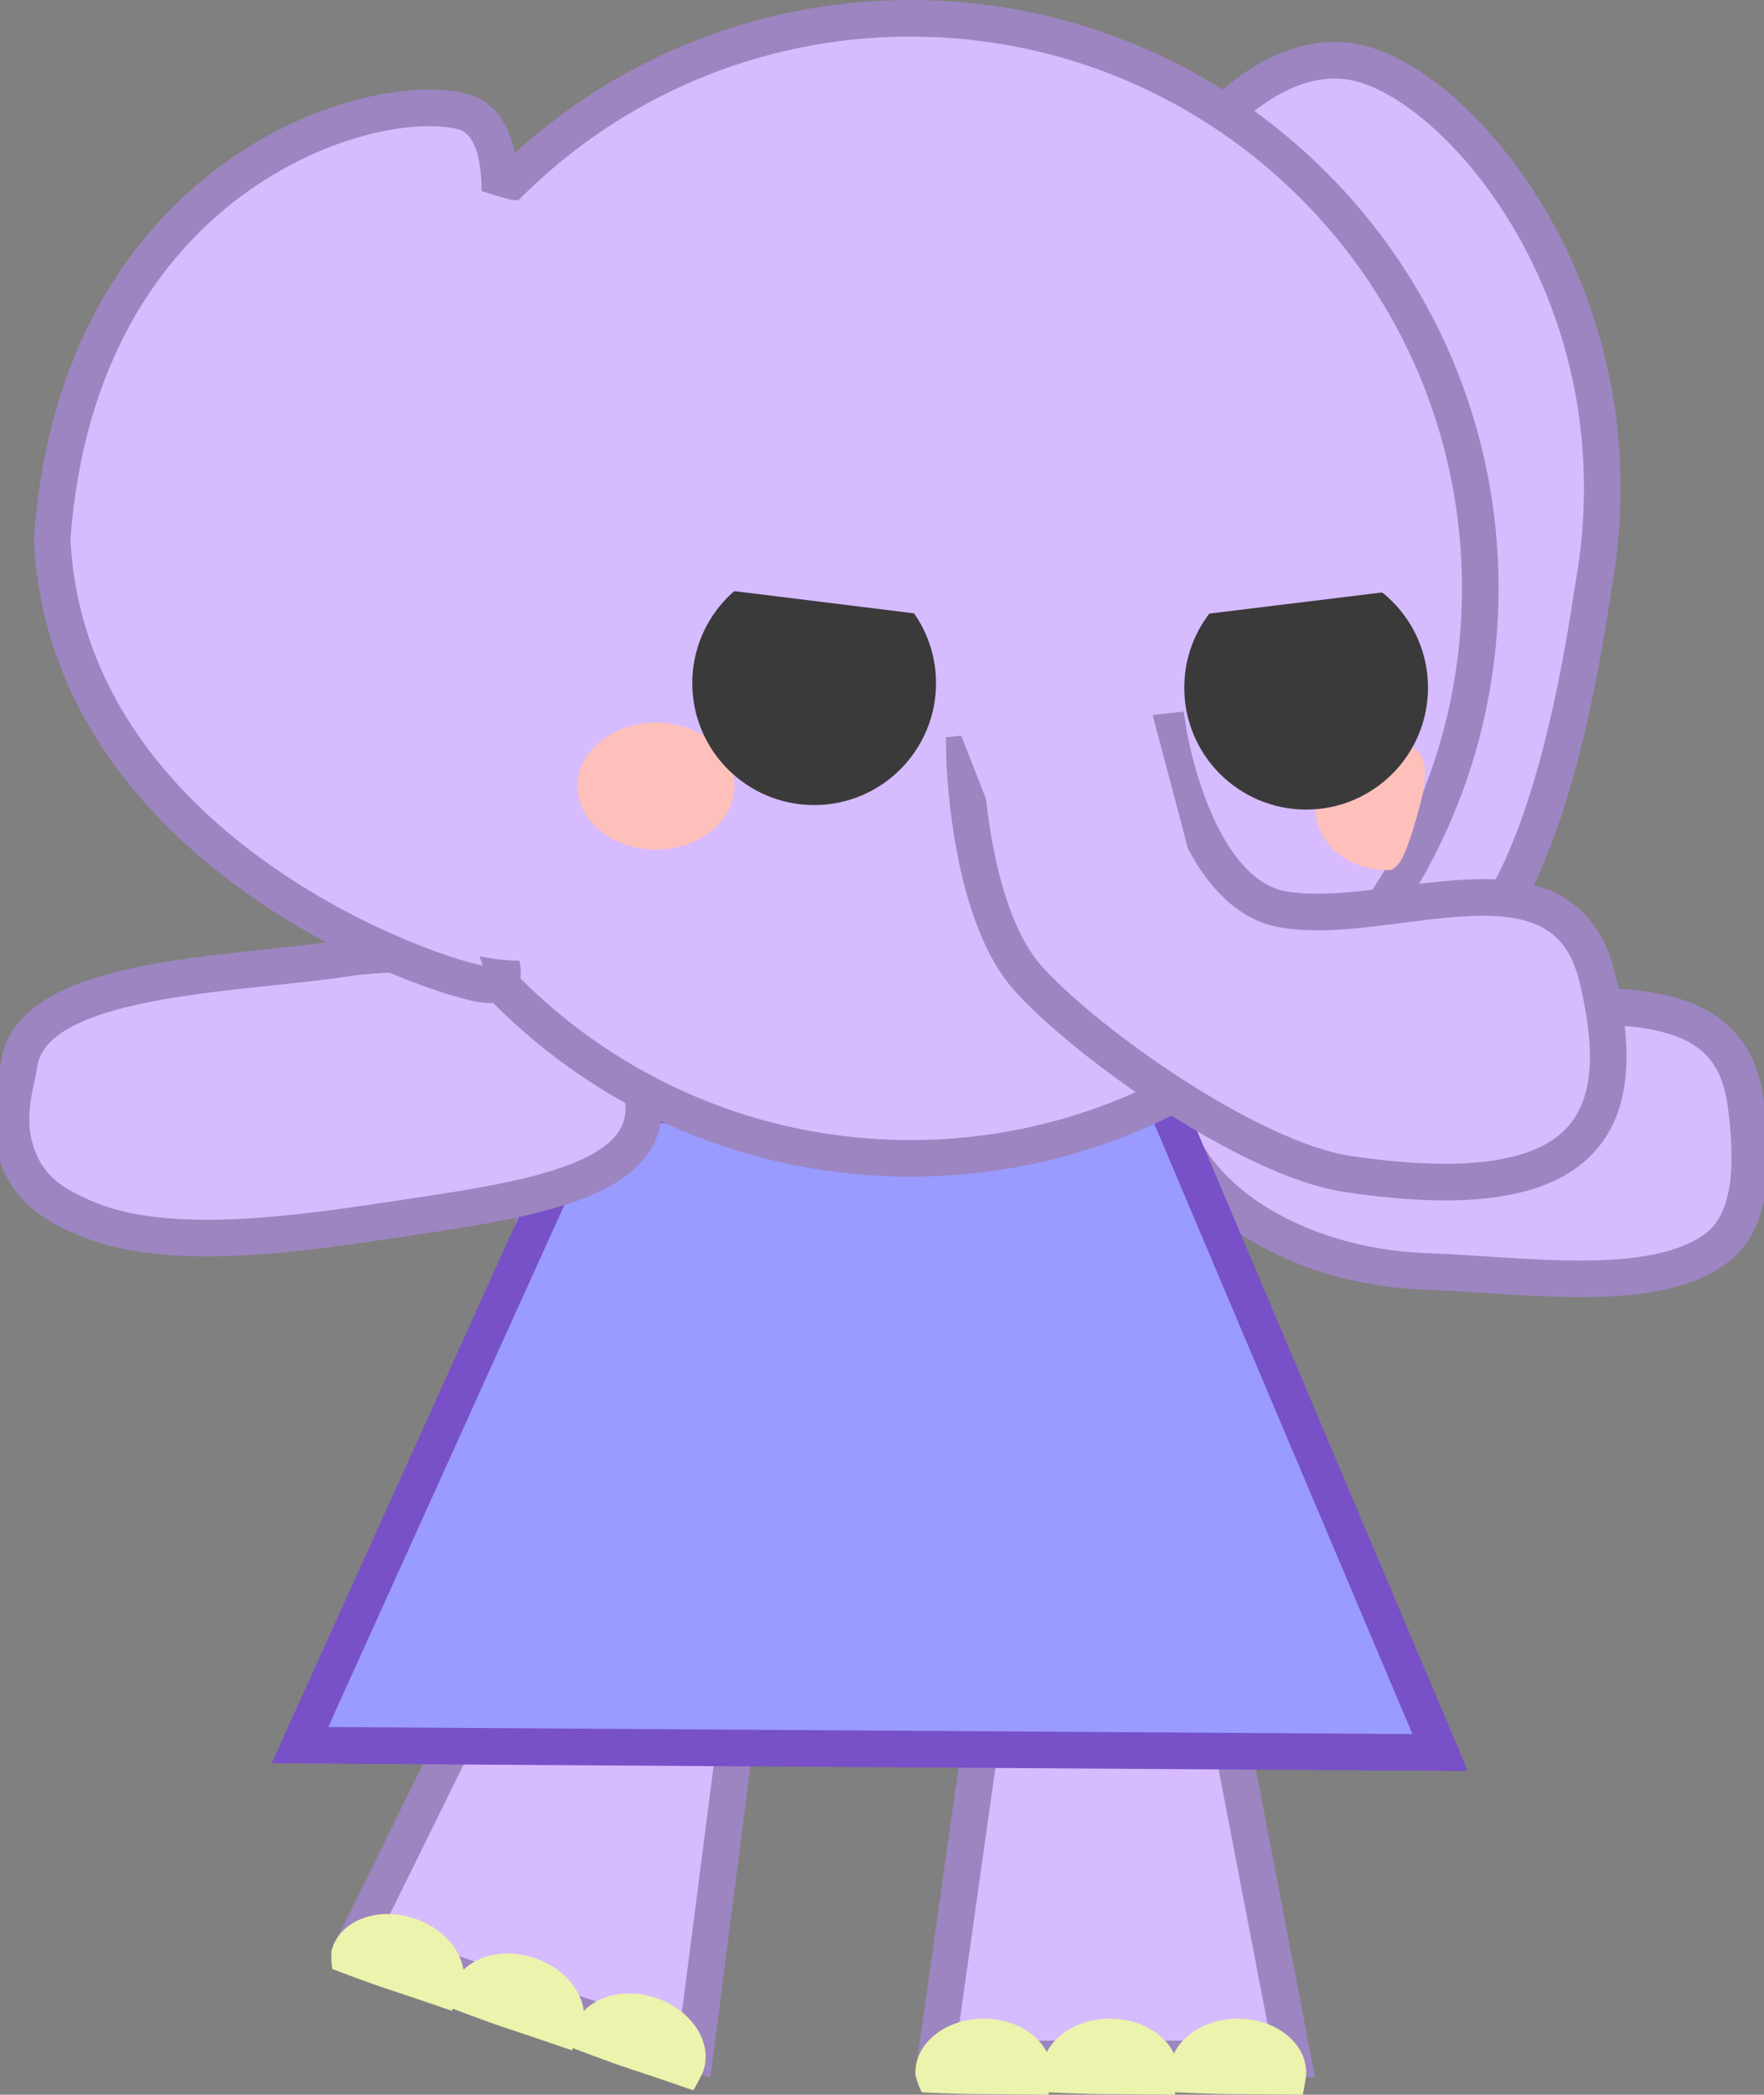 <svg xmlns="http://www.w3.org/2000/svg" xmlns:xlink="http://www.w3.org/1999/xlink" version="1.1" width="241.111" height="286.208" viewBox="0,0,241.111,286.208"><rect x="0" y="0" width="241.111" height="286.208" fill="#808080" stroke="none"/><g><g data-paper-data="{&quot;isPaintingLayer&quot;:true}" fill-rule="nonzero" stroke-linecap="butt" stroke-linejoin="miter" stroke-miterlimit="10" stroke-dasharray="" stroke-dashoffset="0" style="mix-blend-mode: normal"><path d="M 195.147 173.73 C 175.404 173.059 159.544 161.794 159.723 148.568 C 159.901 135.342 179.119 136.688 198.862 137.358 C 218.604 138.029 236.356 134.11 238.611 150.666 C 239.861 159.842 239.225 167.02 234.68 170.482 C 226.061 177.048 208.072 174.169 195.147 173.73 Z " data-paper-data="{&quot;index&quot;:null}" fill="#d6bbff" stroke="#9d85c1" stroke-width="5"/><g data-paper-data="{&quot;index&quot;:null}"><path d="M 127.92 281.326 L 135.273 229.186 L 166.691 229.186 L 176.718 281.326 Z " data-paper-data="{&quot;origPos&quot;:null}" fill="#d6bbff" stroke="#9d85c1" stroke-width="5"/><g data-paper-data="{&quot;origPos&quot;:null}"><path d="M 159.875 283.169 C 159.875 279.108 164.052 275.816 169.204 275.816 C 174.356 275.816 178.532 279.108 178.532 283.169 C 178.532 284.034 178.071 286.208 178.071 286.208 C 178.071 286.208 172.566 286.13 168.99 286.13 C 165.702 286.13 160.75 285.889 160.75 285.889 C 160.75 285.889 159.875 284.16 159.875 283.169 Z " data-paper-data="{&quot;origPos&quot;:null}" stroke-width="1" fill="#ecf3ac" stroke="none"/><path d="M 142.39 283.169 C 142.39 279.108 146.567 275.816 151.719 275.816 C 156.871 275.816 161.048 279.108 161.048 283.169 C 161.048 284.034 160.586 286.208 160.586 286.208 C 160.586 286.208 155.081 286.13 151.506 286.13 C 148.217 286.13 143.266 285.889 143.266 285.889 C 143.266 285.889 142.39 284.16 142.39 283.169 Z " data-paper-data="{&quot;origPos&quot;:null}" stroke-width="1" fill="#ecf3ac" stroke="none"/><path d="M 134.448 275.816 C 139.6 275.816 143.776 279.108 143.776 283.169 C 143.776 284.034 143.315 286.208 143.315 286.208 C 143.315 286.208 137.81 286.13 134.234 286.13 C 130.946 286.13 125.994 285.889 125.994 285.889 C 125.994 285.889 125.119 284.16 125.119 283.169 C 125.119 279.108 129.296 275.816 134.448 275.816 Z " data-paper-data="{&quot;origPos&quot;:null}" stroke-width="1" fill="#ecf3ac" stroke="none"/></g></g><g data-paper-data="{&quot;index&quot;:null}"><path d="M 48.657 265.294 L 71.939 218.064 L 101.782 227.884 L 95.01 280.546 Z " data-paper-data="{&quot;origPos&quot;:null}" fill="#d6bbff" stroke="#9d85c1" stroke-width="5"/><g data-paper-data="{&quot;origPos&quot;:null}"><path d="M 78.435 277.033 C 79.704 273.175 84.701 271.353 89.595 272.964 C 94.489 274.574 97.427 279.007 96.158 282.864 C 95.888 283.685 94.77 285.606 94.77 285.606 C 94.77 285.606 89.565 283.811 86.168 282.694 C 83.044 281.666 78.416 279.89 78.416 279.89 C 78.416 279.89 78.125 277.974 78.435 277.033 Z " data-paper-data="{&quot;origPos&quot;:null}" stroke-width="1" fill="#ecf3ac" stroke="none"/><path d="M 61.826 271.568 C 63.096 267.71 68.092 265.889 72.986 267.499 C 77.88 269.109 80.818 273.542 79.549 277.399 C 79.279 278.22 78.161 280.141 78.161 280.141 C 78.161 280.141 72.956 278.346 69.56 277.229 C 66.436 276.201 61.808 274.425 61.808 274.425 C 61.808 274.425 61.517 272.509 61.826 271.568 Z " data-paper-data="{&quot;origPos&quot;:null}" stroke-width="1" fill="#ecf3ac" stroke="none"/><path d="M 56.58 262.101 C 61.474 263.711 64.412 268.143 63.143 272.001 C 62.873 272.822 61.755 274.743 61.755 274.743 C 61.755 274.743 56.55 272.948 53.154 271.831 C 50.03 270.803 45.402 269.027 45.402 269.027 C 45.402 269.027 45.111 267.111 45.42 266.169 C 46.69 262.312 51.686 260.49 56.58 262.101 Z " data-paper-data="{&quot;origPos&quot;:null}" stroke-width="1" fill="#ecf3ac" stroke="none"/></g></g><path d="M 158.582 183.057 C 155.713 218.881 169.611 233.761 110.909 236.276 C 82.108 237.511 69.558 223.488 69.796 189.188 C 70.046 153.271 83.513 117.769 112.344 118.12 C 141.175 118.47 161.452 147.233 158.582 183.057 Z " fill="#c5aceb" stroke="#9d85c1" stroke-width="2.5"/><path d="M 41 238.446 L 80.566 150.999 L 159.24 150.6 L 196.848 239.458 Z " data-paper-data="{&quot;index&quot;:null}" fill="#999bff" stroke="#7850c7" stroke-width="5"/><path d="M 46.948 130.97 C 66.582 128.028 84.836 136.077 87.72 148.95 C 90.604 161.822 71.331 164.014 51.697 166.957 C 37.686 169.056 21.968 170.829 11.761 166.487 C 7.665 164.745 4.234 162.759 2.5 158.273 C 0.437 152.938 2.128 148.516 2.637 145.287 C 4.528 133.302 31.481 133.288 46.948 130.97 Z " fill="#d6bbff" stroke="#9d85c1" stroke-width="5"/><g><path d="M 217.761 80.328 C 206.05 159.725 178.451 131.045 164.1 127.879 C 149.748 124.714 142.473 80.057 148.533 52.583 C 154.593 25.109 171.141 5.404 185.492 8.569 C 199.844 11.735 224.875 41.281 217.761 80.328 Z " data-paper-data="{&quot;origRot&quot;:0,&quot;index&quot;:null}" fill="#d6bbff" stroke="#9d85c1" stroke-width="5"/><path d="M 46.558 80.387 C 46.558 37.371 81.429 2.5 124.444 2.5 C 167.46 2.5 202.331 37.371 202.331 80.387 C 202.331 123.402 167.46 158.273 124.444 158.273 C 81.429 158.273 46.558 123.402 46.558 80.387 Z " fill="#d6bbff" stroke="#9d85c1" stroke-width="5"/><path d="M173.538,226.229c0,-37.479 30.383,-67.862 67.862,-67.862c37.479,0 67.862,30.383 67.862,67.862c0,37.479 -30.383,67.862 -67.862,67.862c-37.479,0 -67.862,-30.383 -67.862,-67.862z" fill="#d6bbff" stroke="none" stroke-width="0" transform="matrix(1,0,0,1,-110.015,-146.614)"/><path d="M210.396,254.028c0,4.788 -4.797,8.67 -10.715,8.67c-5.918,0 -10.715,-3.882 -10.715,-8.67c0,-4.788 4.797,-8.67 10.715,-8.67c5.918,0 10.715,3.882 10.715,8.67z" fill="#ffc0bb" stroke="none" stroke-width="0" transform="matrix(1,0,0,1,-110.015,-146.614)"/><path d="M303.605,258.439c-1.383,4.788 -2.378,7.057 -3.802,7.057c-5.918,0 -10.024,-3.882 -10.024,-8.67c0,-4.788 4.797,-8.67 10.715,-8.67c5.918,0 4.421,5.745 3.111,10.283z" fill="#ffc0bb" stroke="none" stroke-width="0" transform="matrix(1,0,0,1,-110.015,-146.614)"/><path d="M271.885,240.573c0,-9.199 7.458,-16.657 16.657,-16.657c9.199,0 16.657,7.458 16.657,16.657c0,9.199 -7.458,16.657 -16.657,16.657c-9.199,0 -16.657,-7.458 -16.657,-16.657z" fill="#3a3a3a" stroke="none" stroke-width="0" transform="matrix(1,0,0,1,-110.015,-146.614)"/><path d="M204.64,239.956c0,-9.199 7.458,-16.657 16.657,-16.657c9.199,0 16.657,7.458 16.657,16.657c0,9.199 -7.458,16.657 -16.657,16.657c-9.199,0 -16.657,-7.458 -16.657,-16.657z" fill="#3a3a3a" stroke="none" stroke-width="0" transform="matrix(1,0,0,1,-110.015,-146.614)"/><g data-paper-data="{&quot;origRot&quot;:0}"><path d="M 218.305 133.506 C 222.943 152.579 218.334 165.476 184.205 160.405 C 171.205 158.472 149.075 143.062 140.64 133.815 C 132.204 124.567 131.82 102.977 131.82 102.977 L 159.682 99.972 C 159.682 99.972 163.174 122.16 175.415 124.259 C 190.063 126.771 213.666 114.432 218.305 133.506 Z " data-paper-data="{&quot;origRot&quot;:0}" stroke="#9d85c1" stroke-width="5" fill="#d6bbff"/><path d="M 138.765 119.341 L 131.046 99.656 L 157.546 97.682 L 162.603 116.813 Z " data-paper-data="{&quot;origRot&quot;:0,&quot;origPos&quot;:null}" stroke="none" stroke-width="1" fill="#d6bbff"/></g><path d="M 7.127 73.657 C 10.679 24.267 50.095 12.062 63.074 15.198 C 75.495 18.199 62.766 55.951 57.508 83.282 C 57.273 84.508 59.412 86.901 59.174 88.082 C 53.635 115.567 77.786 137.383 64.808 134.247 C 51.829 131.111 8.972 112.898 7.127 73.657 Z " data-paper-data="{&quot;origRot&quot;:0}" fill="#d6bbff" stroke="#9d85c1" stroke-width="5"/><path d="M 44.33 83.69 C 44.607 69.083 48.132 37.482 57.079 26.03 C 59.366 23.102 68.596 27.318 70.263 27.352 C 73.77 27.424 78.487 27.292 76.593 36.711 C 74.065 49.28 65.128 57.245 64.929 79.614 C 63.987 118.755 80.08 131.466 71.893 131.298 C 68.551 131.23 60.316 131.095 55.279 124.084 C 47.977 113.92 44.124 94.544 44.33 83.69 Z " data-paper-data="{&quot;origRot&quot;:0}" fill="#d6bbff" stroke="none" stroke-width="1"/></g><path d="M204.647,226.672v-8.511h101.567v8.511l-51.067,6.242z" fill="#d6bbff" stroke="none" stroke-width="0" transform="matrix(1,0,0,1,-110.015,-146.614)"/></g></g></svg>